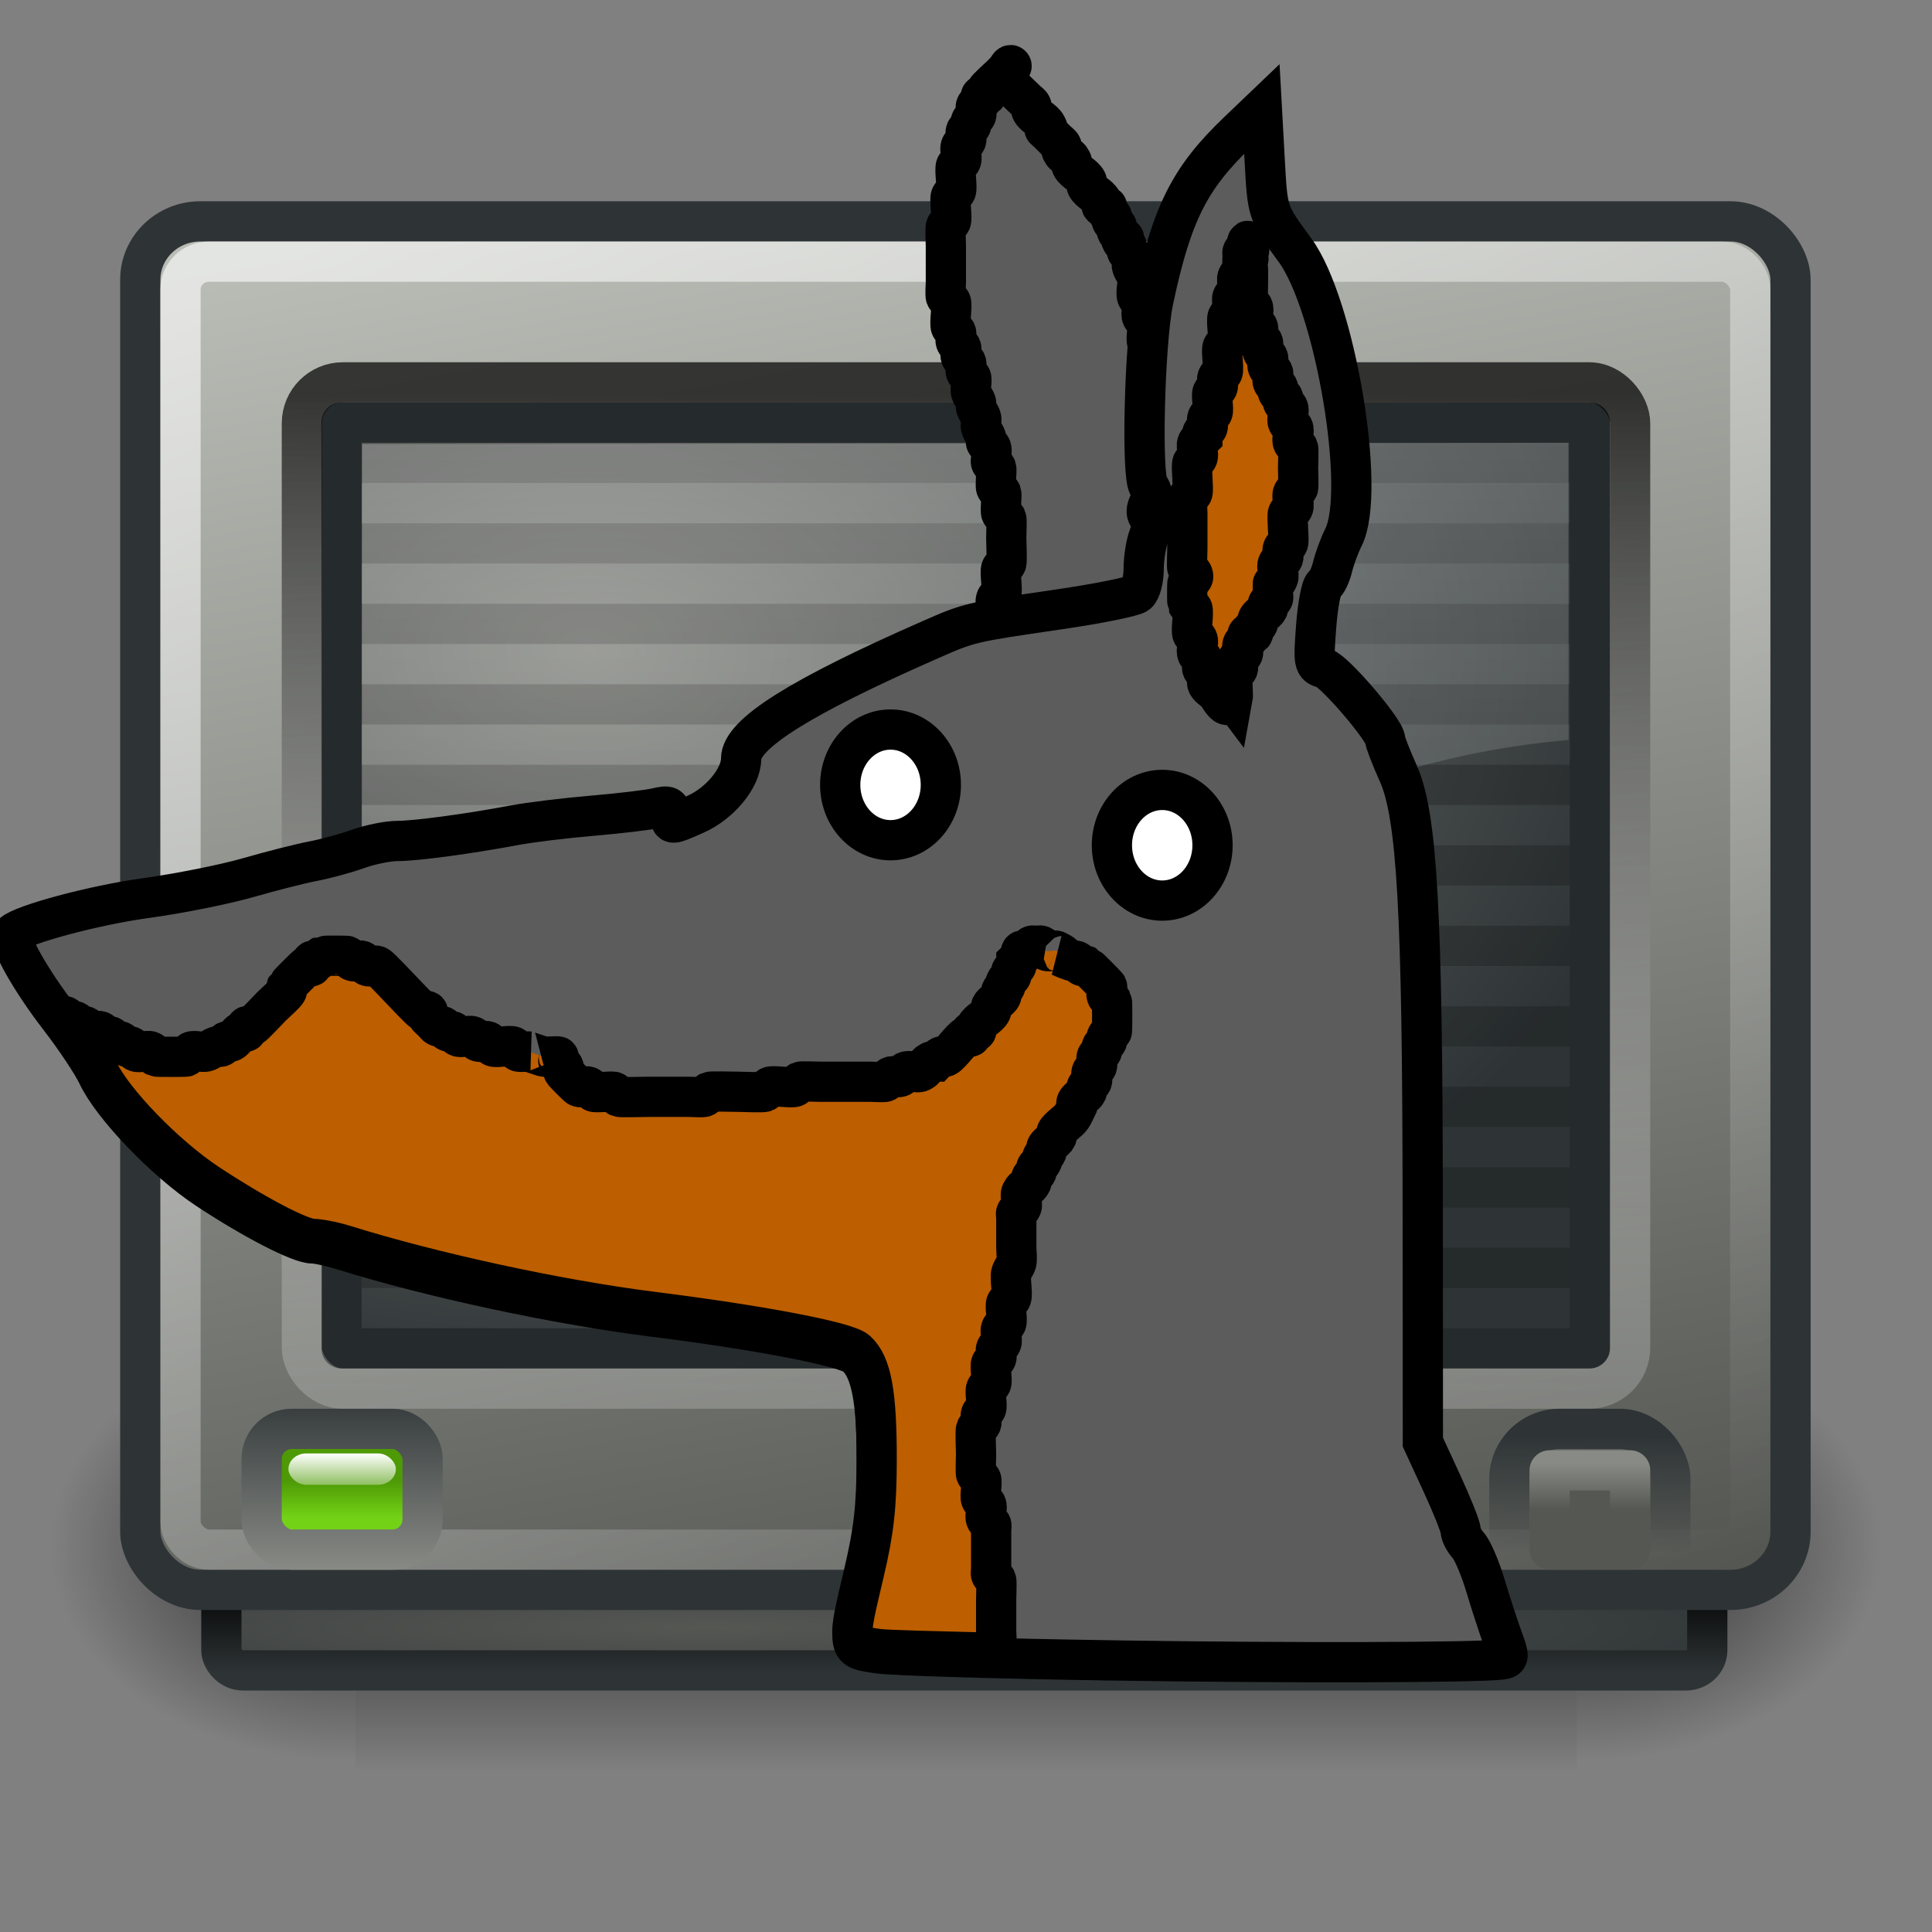 <?xml version="1.0" encoding="UTF-8" standalone="no"?>
<!-- Created with Inkscape (http://www.inkscape.org/) -->

<svg
   xmlns:dc="http://purl.org/dc/elements/1.1/"
   xmlns:cc="http://creativecommons.org/ns#"
   xmlns:rdf="http://www.w3.org/1999/02/22-rdf-syntax-ns#"
   xmlns:svg="http://www.w3.org/2000/svg"
   xmlns="http://www.w3.org/2000/svg"
   xmlns:xlink="http://www.w3.org/1999/xlink"
   xmlns:sodipodi="http://sodipodi.sourceforge.net/DTD/sodipodi-0.dtd"
   xmlns:inkscape="http://www.inkscape.org/namespaces/inkscape"
   width="48px"
   height="48px"
   id="svg4289"
   sodipodi:version="0.32"
   inkscape:version="0.47 r22583"
   sodipodi:docname="terminal.svg"
   inkscape:output_extension="org.inkscape.output.svg.inkscape"
   version="1.1">
  <rect width="100%" height="100%" fill="#808080" stroke="none"/>
  <defs
     id="defs4291">
    <inkscape:perspective
       sodipodi:type="inkscape:persp3d"
       inkscape:vp_x="0 : 24 : 1"
       inkscape:vp_y="0 : 1000 : 0"
       inkscape:vp_z="48 : 24 : 1"
       inkscape:persp3d-origin="24 : 16 : 1"
       id="perspective2943" />
    <linearGradient
       id="linearGradient3063"
       inkscape:collect="always">
      <stop
         id="stop3065"
         offset="0"
         style="stop-color:#555753;stop-opacity:1" />
      <stop
         id="stop3067"
         offset="1"
         style="stop-color:#2e3436;stop-opacity:1" />
    </linearGradient>
    <linearGradient
       id="linearGradient3010">
      <stop
         style="stop-color:#2e3436;stop-opacity:1"
         offset="0"
         id="stop3012" />
      <stop
         style="stop-color:#2e3436;stop-opacity:0;"
         offset="1"
         id="stop3014" />
    </linearGradient>
    <linearGradient
       id="linearGradient3002">
      <stop
         style="stop-color:#888a85;stop-opacity:1"
         offset="0"
         id="stop3004" />
      <stop
         style="stop-color:#555753;stop-opacity:1"
         offset="1"
         id="stop3006" />
    </linearGradient>
    <linearGradient
       inkscape:collect="always"
       id="linearGradient2954">
      <stop
         style="stop-color:white;stop-opacity:1;"
         offset="0"
         id="stop2956" />
      <stop
         style="stop-color:white;stop-opacity:0;"
         offset="1"
         id="stop2958" />
    </linearGradient>
    <linearGradient
       id="linearGradient2875"
       inkscape:collect="always">
      <stop
         id="stop2877"
         offset="0"
         style="stop-color:#2e3436;stop-opacity:1" />
      <stop
         id="stop2879"
         offset="1"
         style="stop-color:#888a85;stop-opacity:1" />
    </linearGradient>
    <linearGradient
       id="linearGradient2865">
      <stop
         style="stop-color:#73d216;stop-opacity:1"
         offset="0"
         id="stop2867" />
      <stop
         style="stop-color:#4e9a06;stop-opacity:1"
         offset="1"
         id="stop2869" />
    </linearGradient>
    <linearGradient
       id="linearGradient2843">
      <stop
         style="stop-color:black;stop-opacity:1"
         offset="0"
         id="stop2845" />
      <stop
         style="stop-color:#2e3436;stop-opacity:1;"
         offset="1"
         id="stop2847" />
    </linearGradient>
    <linearGradient
       id="linearGradient2835">
      <stop
         style="stop-color:black;stop-opacity:1;"
         offset="0"
         id="stop2837" />
      <stop
         style="stop-color:white;stop-opacity:0.299;"
         offset="1"
         id="stop2839" />
    </linearGradient>
    <linearGradient
       inkscape:collect="always"
       id="linearGradient5258">
      <stop
         style="stop-color:white;stop-opacity:1;"
         offset="0"
         id="stop5260" />
      <stop
         style="stop-color:white;stop-opacity:0;"
         offset="1"
         id="stop5262" />
    </linearGradient>
    <linearGradient
       id="linearGradient5060"
       inkscape:collect="always">
      <stop
         id="stop5062"
         offset="0"
         style="stop-color:black;stop-opacity:1;" />
      <stop
         id="stop5064"
         offset="1"
         style="stop-color:black;stop-opacity:0;" />
    </linearGradient>
    <linearGradient
       id="linearGradient5048">
      <stop
         id="stop5050"
         offset="0"
         style="stop-color:black;stop-opacity:0;" />
      <stop
         style="stop-color:black;stop-opacity:1;"
         offset="0.5"
         id="stop5056" />
      <stop
         id="stop5052"
         offset="1"
         style="stop-color:black;stop-opacity:0;" />
    </linearGradient>
    <linearGradient
       inkscape:collect="always"
       id="linearGradient6240">
      <stop
         style="stop-color:#ffffff;stop-opacity:1;"
         offset="0"
         id="stop6242" />
      <stop
         style="stop-color:#ffffff;stop-opacity:0;"
         offset="1"
         id="stop6244" />
    </linearGradient>
    <linearGradient
       inkscape:collect="always"
       xlink:href="#linearGradient6240"
       id="linearGradient6246"
       x1="20.157"
       y1="5.1"
       x2="20.157"
       y2="26.039"
       gradientUnits="userSpaceOnUse"
       gradientTransform="matrix(0.833,0,0,1.053,3.981,2.574)" />
    <linearGradient
       inkscape:collect="always"
       id="linearGradient6123">
      <stop
         style="stop-color:#babdb6;stop-opacity:1"
         offset="0"
         id="stop6125" />
      <stop
         style="stop-color:#555753;stop-opacity:1"
         offset="1"
         id="stop6127" />
    </linearGradient>
    <linearGradient
       inkscape:collect="always"
       id="linearGradient5199">
      <stop
         style="stop-color:#888a85;stop-opacity:1"
         offset="0"
         id="stop5201" />
      <stop
         style="stop-color:#2e3436;stop-opacity:1"
         offset="1"
         id="stop5203" />
    </linearGradient>
    <radialGradient
       inkscape:collect="always"
       xlink:href="#linearGradient5199"
       id="radialGradient5205"
       cx="27.982"
       cy="19.163"
       fx="27.982"
       fy="19.163"
       r="16"
       gradientTransform="matrix(1.706,1.246682e-6,0,1.183,-33.116,-6.528)"
       gradientUnits="userSpaceOnUse" />
    <linearGradient
       inkscape:collect="always"
       xlink:href="#linearGradient6123"
       id="linearGradient6129"
       x1="13.259"
       y1="3.985"
       x2="20.433"
       y2="42.573"
       gradientUnits="userSpaceOnUse"
       gradientTransform="matrix(1,0,0,0.971,0.985,1.129)" />
    <linearGradient
       inkscape:collect="always"
       xlink:href="#linearGradient5258"
       id="linearGradient5264"
       x1="2.985"
       y1="7.637"
       x2="24.985"
       y2="48.59"
       gradientUnits="userSpaceOnUse"
       gradientTransform="matrix(1,0,0,0.97,0,1.167)" />
    <linearGradient
       inkscape:collect="always"
       xlink:href="#linearGradient2835"
       id="linearGradient2841"
       x1="7.562"
       y1="8.812"
       x2="7.562"
       y2="33.576"
       gradientUnits="userSpaceOnUse"
       gradientTransform="translate(0,1)" />
    <linearGradient
       inkscape:collect="always"
       xlink:href="#linearGradient2843"
       id="linearGradient2849"
       x1="5.5"
       y1="39.25"
       x2="5.5"
       y2="41.563"
       gradientUnits="userSpaceOnUse" />
    <linearGradient
       inkscape:collect="always"
       xlink:href="#linearGradient2865"
       id="linearGradient2966"
       gradientUnits="userSpaceOnUse"
       gradientTransform="translate(0,1)"
       x1="9.328"
       y1="36.703"
       x2="9.328"
       y2="35.795" />
    <linearGradient
       inkscape:collect="always"
       xlink:href="#linearGradient2875"
       id="linearGradient2968"
       gradientUnits="userSpaceOnUse"
       gradientTransform="matrix(0.864,0,0,1.5,-21.872,-16.25)"
       x1="36.315"
       y1="33.792"
       x2="36.315"
       y2="36.833" />
    <linearGradient
       inkscape:collect="always"
       xlink:href="#linearGradient2954"
       id="linearGradient2970"
       gradientUnits="userSpaceOnUse"
       x1="9.328"
       y1="36.109"
       x2="9.328"
       y2="37.344" />
    <linearGradient
       inkscape:collect="always"
       xlink:href="#linearGradient5048"
       id="linearGradient3034"
       gradientUnits="userSpaceOnUse"
       gradientTransform="matrix(6.28545e-2,0,0,3.294117e-2,1.283,23.922)"
       x1="302.857"
       y1="366.648"
       x2="302.857"
       y2="609.505" />
    <radialGradient
       inkscape:collect="always"
       xlink:href="#linearGradient5060"
       id="radialGradient3036"
       gradientUnits="userSpaceOnUse"
       gradientTransform="matrix(6.28545e-2,0,0,3.294117e-2,1.295,23.922)"
       cx="605.714"
       cy="486.648"
       fx="605.714"
       fy="486.648"
       r="117.143" />
    <radialGradient
       inkscape:collect="always"
       xlink:href="#linearGradient5060"
       id="radialGradient3038"
       gradientUnits="userSpaceOnUse"
       gradientTransform="matrix(-6.28545e-2,0,0,3.294117e-2,46.705,23.922)"
       cx="605.714"
       cy="486.648"
       fx="605.714"
       fy="486.648"
       r="117.143" />
    <linearGradient
       inkscape:collect="always"
       xlink:href="#linearGradient3010"
       id="linearGradient3053"
       gradientUnits="userSpaceOnUse"
       gradientTransform="matrix(0.864,0,0,1.524,-21.872,-17.071)"
       x1="36.315"
       y1="34.612"
       x2="36.315"
       y2="36.529" />
    <linearGradient
       inkscape:collect="always"
       xlink:href="#linearGradient3002"
       id="linearGradient3055"
       gradientUnits="userSpaceOnUse"
       x1="37.211"
       y1="36.355"
       x2="37.211"
       y2="37.519" />
    <linearGradient
       inkscape:collect="always"
       xlink:href="#linearGradient3010"
       id="linearGradient3057"
       gradientUnits="userSpaceOnUse"
       gradientTransform="matrix(0.864,0,0,1.524,-21.872,-17.071)"
       x1="36.315"
       y1="34.612"
       x2="36.315"
       y2="36.529" />
    <linearGradient
       inkscape:collect="always"
       xlink:href="#linearGradient3002"
       id="linearGradient3059"
       gradientUnits="userSpaceOnUse"
       x1="37.211"
       y1="36.355"
       x2="37.211"
       y2="37.519" />
    <radialGradient
       inkscape:collect="always"
       xlink:href="#linearGradient3063"
       id="radialGradient3061"
       cx="18.77"
       cy="46.491"
       fx="18.77"
       fy="46.491"
       r="18.959"
       gradientTransform="matrix(1.539,0,0,0.13,-11.268,34.384)"
       gradientUnits="userSpaceOnUse" />
    <inkscape:perspective
       id="perspective3762"
       inkscape:persp3d-origin="0.5 : 0.33333333 : 1"
       inkscape:vp_z="1 : 0.5 : 1"
       inkscape:vp_y="0 : 1000 : 0"
       inkscape:vp_x="0 : 0.5 : 1"
       sodipodi:type="inkscape:persp3d" />
    <inkscape:perspective
       id="perspective3787"
       inkscape:persp3d-origin="0.5 : 0.33333333 : 1"
       inkscape:vp_z="1 : 0.5 : 1"
       inkscape:vp_y="0 : 1000 : 0"
       inkscape:vp_x="0 : 0.5 : 1"
       sodipodi:type="inkscape:persp3d" />
  </defs>
  <sodipodi:namedview
     id="base"
     pagecolor="#ffffff"
     bordercolor="#666666"
     borderopacity="1.0"
     inkscape:pageopacity="0.0"
     inkscape:pageshadow="2"
     inkscape:zoom="1"
     inkscape:cx="-40.988084"
     inkscape:cy="161.99923"
     inkscape:current-layer="layer1"
     showgrid="false"
     inkscape:grid-bbox="true"
     inkscape:document-units="px"
     inkscape:window-width="1270"
     inkscape:window-height="945"
     inkscape:window-x="0"
     inkscape:window-y="25"
     inkscape:showpageshadow="false"
     showborder="false"
     inkscape:window-maximized="0" />
  <g
     id="layer1"
     inkscape:label="Layer 1"
     inkscape:groupmode="layer">
    <g
       id="g3029"
       style="opacity:0.7"
       transform="matrix(1,0,0,1.375,0,-16.5)">
      <rect
         style="opacity:1;color:black;fill:url(#linearGradient3034);fill-opacity:1;fill-rule:nonzero;stroke:none;stroke-width:1;stroke-linecap:round;stroke-linejoin:miter;marker:none;marker-start:none;marker-mid:none;marker-end:none;stroke-miterlimit:4;stroke-dasharray:none;stroke-dashoffset:0;stroke-opacity:1;visibility:visible;display:inline;overflow:visible"
         id="rect6709"
         width="30.35"
         height="8"
         x="8.825"
         y="36" />
      <path
         style="opacity:1;color:black;fill:url(#radialGradient3036);fill-opacity:1;fill-rule:nonzero;stroke:none;stroke-width:1;stroke-linecap:round;stroke-linejoin:miter;marker:none;marker-start:none;marker-mid:none;marker-end:none;stroke-miterlimit:4;stroke-dasharray:none;stroke-dashoffset:0;stroke-opacity:1;visibility:visible;display:inline;overflow:visible"
         d="M 39.175,36 C 39.175,36 39.175,44 39.175,44 C 42.412,44.015 47,42.208 47,40 C 47,37.792 43.388,36 39.175,36 z "
         id="path6711"
         sodipodi:nodetypes="cccc" />
      <path
         sodipodi:nodetypes="cccc"
         id="path6713"
         d="M 8.825,36 C 8.825,36 8.825,44 8.825,44 C 5.588,44.015 1,42.208 1,40 C 1,37.792 4.612,36 8.825,36 z "
         style="opacity:1;color:black;fill:url(#radialGradient3038);fill-opacity:1;fill-rule:nonzero;stroke:none;stroke-width:1;stroke-linecap:round;stroke-linejoin:miter;marker:none;marker-start:none;marker-mid:none;marker-end:none;stroke-miterlimit:4;stroke-dasharray:none;stroke-dashoffset:0;stroke-opacity:1;visibility:visible;display:inline;overflow:visible" />
    </g>
    <rect
       style="opacity:1;fill:url(#radialGradient3061);fill-opacity:1.0;fill-rule:nonzero;stroke:url(#linearGradient2849);stroke-width:1;stroke-linecap:butt;stroke-linejoin:miter;stroke-miterlimit:4;stroke-dasharray:none;stroke-dashoffset:0;stroke-opacity:1"
       id="rect6892"
       width="36.917"
       height="3.938"
       x="5.5"
       y="37.563"
       rx="0.532"
       ry="0.505" />
    <rect
       style="opacity:1;fill:url(#linearGradient6129);fill-opacity:1;fill-rule:nonzero;stroke:#2e3436;stroke-width:1;stroke-linecap:butt;stroke-linejoin:round;stroke-miterlimit:4;stroke-dasharray:none;stroke-dashoffset:0;stroke-opacity:1"
       id="rect4307"
       width="41"
       height="34"
       x="3.485"
       y="5.5"
       rx="1.493"
       ry="1.45" />
    <rect
       style="opacity:1;fill:url(#radialGradient5205);fill-opacity:1;fill-rule:nonzero;stroke:#252a2c;stroke-width:1;stroke-linecap:butt;stroke-linejoin:round;stroke-miterlimit:4;stroke-dasharray:none;stroke-dashoffset:0;stroke-opacity:1"
       id="rect5197"
       width="31.015"
       height="23"
       x="8.485"
       y="10.5"
       rx="0"
       ry="0" />
    <path
       style="opacity:0.2;fill:none;fill-opacity:0.75;fill-rule:evenodd;stroke:black;stroke-width:1px;stroke-linecap:square;stroke-linejoin:miter;stroke-opacity:1"
       d="M 9.485,11.5 L 38.5,11.5"
       id="path5207"
       sodipodi:nodetypes="cc" />
    <path
       style="opacity:0.2;fill:none;fill-opacity:0.75;fill-rule:evenodd;stroke:black;stroke-width:1px;stroke-linecap:square;stroke-linejoin:miter;stroke-opacity:1"
       d="M 9.485,13.5 L 38.5,13.5"
       id="path5209"
       sodipodi:nodetypes="cc" />
    <path
       style="opacity:0.2;fill:none;fill-opacity:0.75;fill-rule:evenodd;stroke:black;stroke-width:1px;stroke-linecap:square;stroke-linejoin:miter;stroke-opacity:1"
       d="M 9.485,15.5 L 38.5,15.5"
       id="path5211"
       sodipodi:nodetypes="cc" />
    <path
       style="opacity:0.2;fill:none;fill-opacity:0.75;fill-rule:evenodd;stroke:black;stroke-width:1px;stroke-linecap:square;stroke-linejoin:miter;stroke-opacity:1"
       d="M 9.485,17.5 L 38.5,17.5"
       id="path5213"
       sodipodi:nodetypes="cc" />
    <path
       style="opacity:0.2;fill:none;fill-opacity:0.75;fill-rule:evenodd;stroke:black;stroke-width:1px;stroke-linecap:square;stroke-linejoin:miter;stroke-opacity:1"
       d="M 9.485,19.5 L 38.5,19.5"
       id="path5215"
       sodipodi:nodetypes="cc" />
    <path
       style="opacity:0.2;fill:none;fill-opacity:0.75;fill-rule:evenodd;stroke:black;stroke-width:1px;stroke-linecap:square;stroke-linejoin:miter;stroke-opacity:1"
       d="M 9.485,21.5 L 38.5,21.5"
       id="path5217"
       sodipodi:nodetypes="cc" />
    <path
       style="opacity:0.2;fill:none;fill-opacity:0.75;fill-rule:evenodd;stroke:black;stroke-width:1px;stroke-linecap:square;stroke-linejoin:miter;stroke-opacity:1"
       d="M 9.485,23.5 L 38.5,23.5"
       id="path5219"
       sodipodi:nodetypes="cc" />
    <path
       style="opacity:0.2;fill:none;fill-opacity:0.75;fill-rule:evenodd;stroke:black;stroke-width:1px;stroke-linecap:square;stroke-linejoin:miter;stroke-opacity:1"
       d="M 9.485,25.5 L 38.5,25.5"
       id="path5221"
       sodipodi:nodetypes="cc" />
    <path
       style="opacity:0.2;fill:none;fill-opacity:0.75;fill-rule:evenodd;stroke:black;stroke-width:1px;stroke-linecap:square;stroke-linejoin:miter;stroke-opacity:1"
       d="M 9.485,27.5 L 38.5,27.5"
       id="path5223"
       sodipodi:nodetypes="cc" />
    <path
       style="opacity:0.2;fill:none;fill-opacity:0.75;fill-rule:evenodd;stroke:black;stroke-width:1px;stroke-linecap:square;stroke-linejoin:miter;stroke-opacity:1"
       d="M 9.485,29.5 L 38.5,29.5"
       id="path5225"
       sodipodi:nodetypes="cc" />
    <rect
       style="opacity:0.6;fill:none;fill-opacity:1;fill-rule:nonzero;stroke:url(#linearGradient5264);stroke-width:1;stroke-linecap:butt;stroke-linejoin:miter;stroke-miterlimit:4;stroke-dasharray:none;stroke-dashoffset:0;stroke-opacity:1"
       id="rect6131"
       width="39"
       height="32"
       x="4.485"
       y="6.5"
       rx="0.707"
       ry="0.686" />
    <path
       style="opacity:0.263;fill:url(#linearGradient6246);fill-opacity:1;fill-rule:evenodd;stroke:none;stroke-width:1px;stroke-linecap:butt;stroke-linejoin:miter;stroke-opacity:1;display:inline"
       d="M 9,11.033 L 9,30 C 22.702,28.574 27.83,19.349 38.97,18.385 L 38.97,11 L 9,11.033 z "
       id="path4073"
       sodipodi:nodetypes="ccccc" />
    <path
       style="opacity:0.2;fill:none;fill-opacity:0.75;fill-rule:evenodd;stroke:black;stroke-width:1px;stroke-linecap:square;stroke-linejoin:miter;stroke-opacity:1"
       d="M 9.485,31.5 L 38.5,31.5"
       id="path6894"
       sodipodi:nodetypes="cc" />
    <g
       id="g5177"
       transform="translate(-1,9)">
      <rect
         ry="0"
         rx="0"
         y="15"
         x="14"
         height="1"
         width="1"
         id="rect4271"
         style="opacity:1;fill:#eeeeec;fill-opacity:1;fill-rule:nonzero;stroke:none;stroke-width:1;stroke-linecap:round;stroke-linejoin:round;stroke-miterlimit:4;stroke-dasharray:none;stroke-dashoffset:0;stroke-opacity:1" />
      <rect
         ry="0"
         rx="0"
         y="16"
         x="15"
         height="1"
         width="1"
         id="rect5161"
         style="opacity:1;fill:#eeeeec;fill-opacity:1;fill-rule:nonzero;stroke:none;stroke-width:1;stroke-linecap:round;stroke-linejoin:round;stroke-miterlimit:4;stroke-dasharray:none;stroke-dashoffset:0;stroke-opacity:1" />
      <rect
         ry="0"
         rx="0"
         y="17"
         x="16"
         height="1"
         width="1"
         id="rect5163"
         style="opacity:1;fill:#eeeeec;fill-opacity:1;fill-rule:nonzero;stroke:none;stroke-width:1;stroke-linecap:round;stroke-linejoin:round;stroke-miterlimit:4;stroke-dasharray:none;stroke-dashoffset:0;stroke-opacity:1" />
      <rect
         ry="0"
         rx="0"
         y="18"
         x="15"
         height="1"
         width="1"
         id="rect5165"
         style="opacity:1;fill:#eeeeec;fill-opacity:1;fill-rule:nonzero;stroke:none;stroke-width:1;stroke-linecap:round;stroke-linejoin:round;stroke-miterlimit:4;stroke-dasharray:none;stroke-dashoffset:0;stroke-opacity:1" />
      <rect
         ry="0"
         rx="0"
         y="19"
         x="14"
         height="1"
         width="1"
         id="rect5167"
         style="opacity:1;fill:#eeeeec;fill-opacity:1;fill-rule:nonzero;stroke:none;stroke-width:1;stroke-linecap:round;stroke-linejoin:round;stroke-miterlimit:4;stroke-dasharray:none;stroke-dashoffset:0;stroke-opacity:1" />
      <rect
         ry="0"
         rx="0"
         y="14"
         x="13"
         height="1"
         width="1"
         id="rect5169"
         style="opacity:1;fill:#eeeeec;fill-opacity:1;fill-rule:nonzero;stroke:none;stroke-width:1;stroke-linecap:round;stroke-linejoin:round;stroke-miterlimit:4;stroke-dasharray:none;stroke-dashoffset:0;stroke-opacity:1" />
      <rect
         ry="0"
         rx="0"
         y="20"
         x="13"
         height="1"
         width="1"
         id="rect5171"
         style="opacity:1;fill:#eeeeec;fill-opacity:1;fill-rule:nonzero;stroke:none;stroke-width:1;stroke-linecap:round;stroke-linejoin:round;stroke-miterlimit:4;stroke-dasharray:none;stroke-dashoffset:0;stroke-opacity:1" />
      <rect
         ry="0"
         rx="0"
         y="20"
         x="17"
         height="1"
         width="5"
         id="rect5173"
         style="opacity:1;fill:#eeeeec;fill-opacity:1;fill-rule:nonzero;stroke:none;stroke-width:1;stroke-linecap:round;stroke-linejoin:round;stroke-miterlimit:4;stroke-dasharray:none;stroke-dashoffset:0;stroke-opacity:1" />
    </g>
    <rect
       style="opacity:0.7;fill:none;fill-opacity:1;fill-rule:nonzero;stroke:url(#linearGradient2841);stroke-width:1;stroke-linecap:butt;stroke-linejoin:round;stroke-miterlimit:4;stroke-dasharray:none;stroke-dashoffset:0;stroke-opacity:1"
       id="rect2833"
       width="33"
       height="25"
       x="7.5"
       y="9.5"
       rx="1.018"
       ry="1.018" />
    <g
       id="g2962"
       transform="translate(-1,0)">
      <rect
         ry="0.75"
         rx="0.747"
         y="35.5"
         x="7.5"
         height="3"
         width="4"
         id="rect2855"
         style="opacity:1;fill:url(#linearGradient2966);fill-opacity:1;fill-rule:nonzero;stroke:url(#linearGradient2968);stroke-width:1;stroke-linecap:round;stroke-linejoin:miter;stroke-miterlimit:4;stroke-dasharray:none;stroke-dashoffset:0;stroke-opacity:1" />
      <rect
         ry="0.39"
         rx="0.445"
         y="36.11"
         x="8.166"
         height="0.779"
         width="2.669"
         id="rect2873"
         style="opacity:1;color:black;fill:url(#linearGradient2970);fill-opacity:1;fill-rule:nonzero;stroke:none;stroke-width:1;stroke-linecap:square;stroke-linejoin:round;marker:none;marker-start:none;marker-mid:none;marker-end:none;stroke-miterlimit:4;stroke-dasharray:none;stroke-dashoffset:1.5;stroke-opacity:1;visibility:visible;display:inline;overflow:visible" />
    </g>
    <g
       id="g3040"
       transform="translate(1,0)">
      <g
         style="fill:#555753"
         transform="translate(29,0)"
         id="g2974">
        <rect
           style="opacity:1;fill:none;fill-opacity:1;fill-rule:nonzero;stroke:url(#linearGradient3057);stroke-width:1;stroke-linecap:round;stroke-linejoin:miter;stroke-miterlimit:4;stroke-dasharray:none;stroke-dashoffset:0;stroke-opacity:1"
           id="rect2976"
           width="4"
           height="4"
           x="7.5"
           y="35.5"
           rx="1.248"
           ry="1.248" />
      </g>
      <rect
         ry="0"
         rx="0"
         y="36.531"
         x="37.5"
         height="1.969"
         width="2"
         id="rect2992"
         style="opacity:1;color:black;fill:#555753;fill-opacity:1;fill-rule:nonzero;stroke:url(#linearGradient3059);stroke-width:1;stroke-linecap:square;stroke-linejoin:round;marker:none;marker-start:none;marker-mid:none;marker-end:none;stroke-miterlimit:4;stroke-dasharray:none;stroke-dashoffset:1.5;stroke-opacity:1;visibility:visible;display:inline;overflow:visible" />
    </g>
    <g
       id="g3045"
       transform="translate(-5,0)">
      <g
         style="fill:#555753"
         transform="translate(29,0)"
         id="g3047">
        <rect
           style="opacity:1;fill:none;fill-opacity:1;fill-rule:nonzero;stroke:url(#linearGradient3053);stroke-width:1;stroke-linecap:round;stroke-linejoin:miter;stroke-miterlimit:4;stroke-dasharray:none;stroke-dashoffset:0;stroke-opacity:1"
           id="rect3049"
           width="4"
           height="4"
           x="7.5"
           y="35.5"
           rx="1.248"
           ry="1.248" />
      </g>
      <rect
         ry="0"
         rx="0"
         y="36.531"
         x="37.5"
         height="1.969"
         width="2"
         id="rect3051"
         style="opacity:1;color:black;fill:#555753;fill-opacity:1;fill-rule:nonzero;stroke:url(#linearGradient3055);stroke-width:1;stroke-linecap:square;stroke-linejoin:round;marker:none;marker-start:none;marker-mid:none;marker-end:none;stroke-miterlimit:4;stroke-dasharray:none;stroke-dashoffset:1.5;stroke-opacity:1;visibility:visible;display:inline;overflow:visible" />
    </g>
    <g
       id="g3803"
       transform="translate(-46.875,-30.875)">
      <path
         id="path3801"
         d="m 71.5,46.625 c 0,-0.083 -0.026,-0.171 0,-0.25 0.019,-0.056 0.106,-0.069 0.125,-0.125 0.053,-0.158 -0.053,-0.342 0,-0.5 0.019,-0.056 0.099,-0.072 0.125,-0.125 0.041,-0.081 -0.04,-0.546 0,-0.625 0.026,-0.053 0.099,-0.072 0.125,-0.125 0.023,-0.045 0,-0.538 0,-0.625 0,-0.065 0.016,-0.467 0,-0.5 -0.026,-0.053 -0.099,-0.072 -0.125,-0.125 -0.028,-0.056 0.019,-0.443 0,-0.5 -0.019,-0.056 -0.099,-0.072 -0.125,-0.125 -0.028,-0.056 0.019,-0.443 0,-0.5 -0.019,-0.056 -0.099,-0.072 -0.125,-0.125 -0.019,-0.037 0,-0.083 0,-0.125 0,-0.083 0.026,-0.171 0,-0.25 -0.019,-0.056 -0.099,-0.072 -0.125,-0.125 -0.019,-0.037 0.013,-0.085 0,-0.125 -0.029,-0.088 -0.096,-0.162 -0.125,-0.25 -0.026,-0.079 0.026,-0.171 0,-0.25 -0.029,-0.088 -0.096,-0.162 -0.125,-0.25 -0.013,-0.04 0.013,-0.085 0,-0.125 -0.029,-0.088 -0.096,-0.162 -0.125,-0.25 -0.029,-0.086 0.037,-0.301 0,-0.375 -0.026,-0.053 -0.099,-0.072 -0.125,-0.125 -0.037,-0.075 0.037,-0.175 0,-0.25 -0.026,-0.053 -0.099,-0.072 -0.125,-0.125 -0.037,-0.075 0.037,-0.175 0,-0.25 -0.026,-0.053 -0.099,-0.072 -0.125,-0.125 -0.033,-0.067 0.033,-0.183 0,-0.25 C 70.599,39.072 70.526,39.053 70.5,39 c -0.039,-0.079 0.039,-0.546 0,-0.625 -0.026,-0.053 -0.099,-0.072 -0.125,-0.125 -0.019,-0.038 0,-0.319 0,-0.375 0,-0.292 0,-0.583 0,-0.875 0,-0.086 -0.019,-0.462 0,-0.5 0.026,-0.053 0.099,-0.072 0.125,-0.125 0.039,-0.079 -0.039,-0.546 0,-0.625 0.026,-0.053 0.099,-0.072 0.125,-0.125 0.039,-0.079 -0.039,-0.546 0,-0.625 0.026,-0.053 0.099,-0.072 0.125,-0.125 0.05,-0.1 -0.05,-0.275 0,-0.375 0.026,-0.053 0.099,-0.072 0.125,-0.125 0.033,-0.067 -0.033,-0.183 0,-0.25 C 70.901,34.072 70.974,34.053 71,34 c 0.019,-0.037 -0.019,-0.088 0,-0.125 0.026,-0.053 0.099,-0.072 0.125,-0.125 0.033,-0.067 -0.033,-0.183 0,-0.25 0.026,-0.053 0.099,-0.072 0.125,-0.125 0.019,-0.037 -0.029,-0.096 0,-0.125 0.029,-0.029 0.096,0.029 0.125,0 0.029,-0.029 -0.019,-0.088 0,-0.125 0.033,-0.067 0.309,-0.309 0.375,-0.375 0.042,-0.042 0.083,-0.083 0.125,-0.125 0.042,-0.042 0.083,-0.167 0.125,-0.125 0.042,0.042 -0.099,0.072 -0.125,0.125 -0.019,0.037 0,0.083 0,0.125 0,0.042 -0.019,0.088 0,0.125 0.029,0.058 0.426,0.426 0.5,0.5 0.042,0.042 0.099,0.072 0.125,0.125 0.019,0.037 -0.019,0.088 0,0.125 0.075,0.15 0.3,0.225 0.375,0.375 0.184,0.368 -0.29,-0.165 0.125,0.25 0.042,0.042 0.083,0.083 0.125,0.125 0.042,0.042 0.099,0.072 0.125,0.125 0.019,0.037 -0.019,0.088 0,0.125 0.093,0.186 0.157,0.064 0.25,0.25 0.019,0.037 -0.019,0.088 0,0.125 0.075,0.15 0.3,0.225 0.375,0.375 0.019,0.037 -0.019,0.088 0,0.125 0.075,0.15 0.3,0.225 0.375,0.375 0.019,0.037 -0.029,0.096 0,0.125 0.029,0.029 0.096,-0.029 0.125,0 0.029,0.029 -0.019,0.088 0,0.125 0.026,0.053 0.099,0.072 0.125,0.125 0.019,0.037 -0.019,0.088 0,0.125 0.026,0.053 0.099,0.072 0.125,0.125 0.019,0.037 -0.019,0.088 0,0.125 0.415,0.415 -0.059,-0.118 0.125,0.25 0.026,0.053 0.099,0.072 0.125,0.125 0.019,0.037 -0.019,0.088 0,0.125 0.026,0.053 0.099,0.072 0.125,0.125 0.037,0.075 -0.026,0.171 0,0.25 0.029,0.088 0.096,0.162 0.125,0.25 0.044,0.133 -0.044,0.367 0,0.5 0.019,0.056 0.099,0.072 0.125,0.125 0.05,0.1 -0.05,0.275 0,0.375 0.026,0.053 0.099,0.072 0.125,0.125 0.039,0.079 -0.039,0.421 0,0.5 0.026,0.053 0.106,0.069 0.125,0.125 0.023,0.069 0,0.624 0,0.75 0,0.042 -0.019,0.088 0,0.125 0.026,0.053 0.099,0.072 0.125,0.125 0.019,0.037 0,0.697 0,0.75 0,0.625 0,1.25 0,1.875 0,0.417 0,0.833 0,1.25 0,0.045 0.022,0.662 0,0.75 -0.023,0.09 -0.096,0.162 -0.125,0.25 -0.026,0.079 0.026,0.171 0,0.25 -0.029,0.088 -0.096,0.162 -0.125,0.25 -0.013,0.04 0.019,0.088 0,0.125 -0.026,0.053 -0.099,0.072 -0.125,0.125 -0.037,0.075 0.037,0.175 0,0.25 -0.026,0.053 -0.099,0.072 -0.125,0.125 -0.019,0.037 0.019,0.088 0,0.125 -0.053,0.105 -0.197,0.145 -0.25,0.25 -0.019,0.037 0.029,0.096 0,0.125 -0.029,0.029 -0.096,-0.029 -0.125,0 -0.029,0.029 0.019,0.088 0,0.125 -0.075,0.15 -0.3,0.225 -0.375,0.375 -0.086,0.172 0.151,0.112 -0.125,0.25 -0.037,0.019 -0.088,-0.019 -0.125,0 -0.053,0.026 -0.069,0.106 -0.125,0.125 -0.079,0.026 -0.169,-0.02 -0.25,0 -0.58,0.29 0.072,0.011 -0.5,0.125 -0.129,0.026 -0.246,0.099 -0.375,0.125 -0.082,0.016 -0.171,-0.026 -0.25,0 -0.056,0.019 -0.069,0.106 -0.125,0.125 -0.071,0.024 -0.507,0 -0.625,0 -0.089,0 -0.718,0.016 -0.75,0 -0.053,-0.026 -0.072,-0.099 -0.125,-0.125 -0.075,-0.037 -0.191,0.059 -0.25,0 -0.029,-0.029 0.019,-0.088 0,-0.125 -0.415,-0.415 0.059,0.118 -0.125,-0.25 -0.016,-0.033 -0.223,-0.152 -0.125,-0.25 0.029,-0.029 0.088,0.019 0.125,0 0.217,-0.109 0.417,-0.25 0.875,-0.875 z"
         style="fill:#5c5c5c;fill-opacity:1;stroke:#000000;stroke-width:1px;stroke-linecap:butt;stroke-linejoin:miter;stroke-opacity:1" />
      <path
         id="path3745-3"
         d="m 74.475,72.127 c -2.819,-0.042 -5.42,-0.121 -5.781,-0.174 -0.784,-0.115 -0.775,-0.063 -0.344,-1.886 0.243,-1.028 0.312,-1.658 0.312,-2.828 0,-1.602 -0.143,-2.337 -0.523,-2.68 -0.251,-0.227 -2.397,-0.641 -5.063,-0.976 -2.373,-0.298 -5.495,-0.968 -7.656,-1.643 -0.304,-0.095 -0.658,-0.173 -0.785,-0.173 -0.318,0 -1.482,-0.602 -2.614,-1.351 -1.044,-0.691 -2.357,-2.059 -2.721,-2.835 -0.13,-0.276 -0.555,-0.914 -0.944,-1.418 -0.73,-0.945 -1.297,-1.959 -1.168,-2.088 0.229,-0.229 2.034,-0.713 3.31,-0.887 0.812,-0.111 1.955,-0.339 2.539,-0.507 0.584,-0.168 1.316,-0.354 1.625,-0.412 0.309,-0.059 0.809,-0.195 1.109,-0.303 0.301,-0.108 0.74,-0.197 0.976,-0.197 0.456,0 1.779,-0.178 2.915,-0.392 0.378,-0.071 1.25,-0.178 1.938,-0.236 0.688,-0.059 1.405,-0.145 1.594,-0.191 0.291,-0.071 0.344,-0.045 0.344,0.172 0,0.257 1.24e-4,0.257 0.617,-0.017 0.611,-0.27 1.133,-0.907 1.133,-1.38 0,-0.615 1.465,-1.536 4.708,-2.96 0.968,-0.425 0.985,-0.429 3.163,-0.746 0.994,-0.145 1.88,-0.323 1.969,-0.397 0.089,-0.073 0.161,-0.348 0.161,-0.61 0,-0.262 0.058,-0.63 0.13,-0.818 0.086,-0.225 0.088,-0.383 0.006,-0.465 -0.082,-0.082 -0.08,-0.205 0.004,-0.363 0.09,-0.167 0.085,-0.29 -0.015,-0.411 -0.188,-0.226 -0.103,-3.596 0.116,-4.624 0.46,-2.159 0.9,-3.033 2.108,-4.188 l 0.588,-0.562 0.069,1.253 c 0.074,1.347 0.062,1.311 0.755,2.258 0.996,1.36 1.778,5.993 1.204,7.131 -0.099,0.197 -0.221,0.527 -0.271,0.732 -0.049,0.206 -0.145,0.408 -0.213,0.45 -0.068,0.042 -0.156,0.51 -0.196,1.039 -0.069,0.91 -0.058,0.967 0.196,1.033 0.257,0.067 1.519,1.54 1.519,1.773 0,0.062 0.148,0.443 0.328,0.846 0.465,1.039 0.6,3.441 0.605,10.734 l 0.004,5.875 0.469,1.016 c 0.258,0.559 0.469,1.089 0.469,1.178 0,0.089 0.086,0.257 0.191,0.373 0.105,0.116 0.299,0.571 0.43,1.01 0.131,0.439 0.322,1.023 0.423,1.298 0.168,0.456 0.166,0.502 -0.024,0.525 -0.653,0.079 -5.248,0.09 -9.708,0.023 l -2e-6,0 z"
         style="fill:#5c5c5c;fill-opacity:1;stroke:#000000;stroke-opacity:1" />
      <path
         id="path3747"
         d="m 77.5,48.25 c 0.019,-0.1 -0.029,-0.567 0,-0.625 0.026,-0.053 0.099,-0.072 0.125,-0.125 0.037,-0.075 -0.037,-0.175 0,-0.25 0.026,-0.053 0.099,-0.072 0.125,-0.125 0.037,-0.075 -0.037,-0.175 0,-0.25 0.026,-0.053 0.099,-0.072 0.125,-0.125 0.019,-0.037 -0.029,-0.096 0,-0.125 0.029,-0.029 0.096,0.029 0.125,0 0.029,-0.029 -0.019,-0.088 0,-0.125 0.026,-0.053 0.099,-0.072 0.125,-0.125 0.019,-0.037 -0.019,-0.088 0,-0.125 0.053,-0.105 0.197,-0.145 0.25,-0.25 0.019,-0.037 -0.019,-0.088 0,-0.125 0.026,-0.053 0.099,-0.072 0.125,-0.125 0.019,-0.037 0,-0.083 0,-0.125 0,-0.042 0,-0.083 0,-0.125 0,-0.293 -0.029,0.059 0.125,-0.25 0.05,-0.1 -0.05,-0.275 0,-0.375 0.026,-0.053 0.099,-0.072 0.125,-0.125 0.037,-0.075 -0.037,-0.175 0,-0.25 0.026,-0.053 0.099,-0.072 0.125,-0.125 0.038,-0.076 -0.038,-0.674 0,-0.75 0.026,-0.053 0.099,-0.072 0.125,-0.125 0.05,-0.1 -0.05,-0.275 0,-0.375 0.026,-0.053 0.099,-0.072 0.125,-0.125 0.016,-0.033 0,-0.435 0,-0.5 0,-0.065 0.016,-0.467 0,-0.5 -0.026,-0.053 -0.099,-0.072 -0.125,-0.125 -0.05,-0.1 0.05,-0.275 0,-0.375 -0.026,-0.053 -0.099,-0.072 -0.125,-0.125 -0.05,-0.1 0.05,-0.275 0,-0.375 -0.026,-0.053 -0.099,-0.072 -0.125,-0.125 -0.019,-0.037 0.019,-0.088 0,-0.125 -0.026,-0.053 -0.099,-0.072 -0.125,-0.125 -0.019,-0.037 0.019,-0.088 0,-0.125 -0.026,-0.053 -0.099,-0.072 -0.125,-0.125 -0.037,-0.075 0.037,-0.175 0,-0.25 -0.026,-0.053 -0.099,-0.072 -0.125,-0.125 -0.037,-0.075 0.037,-0.175 0,-0.25 -0.026,-0.053 -0.099,-0.072 -0.125,-0.125 -0.033,-0.067 0.033,-0.183 0,-0.25 -0.026,-0.053 -0.099,-0.072 -0.125,-0.125 -0.037,-0.075 0.037,-0.175 0,-0.25 -0.026,-0.053 -0.099,-0.072 -0.125,-0.125 -0.05,-0.1 0.05,-0.275 0,-0.375 -0.026,-0.053 -0.099,-0.072 -0.125,-0.125 -0.019,-0.037 0,-0.083 0,-0.125 0,-0.089 0.016,-0.718 0,-0.75 -0.026,-0.053 -0.099,-0.072 -0.125,-0.125 -0.019,-0.037 0,-0.083 0,-0.125 0,-0.042 -0.019,-0.088 0,-0.125 0.026,-0.053 0.099,-0.072 0.125,-0.125 0.019,-0.037 0,-0.167 0,-0.125 0,0.083 0.083,0.25 0,0.25 -0.083,0 0,-0.333 0,-0.25 0,0.887 0.088,0.073 -0.125,0.5 -0.033,0.067 0.033,0.183 0,0.25 -0.026,0.053 -0.099,0.072 -0.125,0.125 -0.05,0.1 0.05,0.275 0,0.375 -0.026,0.053 -0.099,0.072 -0.125,0.125 -0.05,0.1 0.05,0.275 0,0.375 -0.026,0.053 -0.099,0.072 -0.125,0.125 -0.039,0.079 0.039,0.546 0,0.625 -0.026,0.053 -0.099,0.072 -0.125,0.125 -0.039,0.079 0.039,0.546 0,0.625 -0.026,0.053 -0.099,0.072 -0.125,0.125 -0.037,0.075 0.037,0.175 0,0.25 -0.026,0.053 -0.099,0.072 -0.125,0.125 -0.039,0.079 0.039,0.421 0,0.5 -0.026,0.053 -0.099,0.072 -0.125,0.125 -0.037,0.075 0.037,0.175 0,0.25 -0.026,0.053 -0.099,0.072 -0.125,0.125 -0.019,0.037 0,0.083 0,0.125 -0.042,0.042 -0.099,0.072 -0.125,0.125 -0.05,0.1 0.05,0.275 0,0.375 -0.026,0.053 -0.099,0.072 -0.125,0.125 -0.038,0.076 0.038,0.674 0,0.75 -0.026,0.053 -0.099,0.072 -0.125,0.125 -0.019,0.038 0,0.319 0,0.375 0,0.292 0,0.583 0,0.875 0,0.065 -0.016,0.467 0,0.5 0.026,0.053 0.099,0.072 0.125,0.125 0.073,0.147 -0.074,0.148 -0.125,0.25 -0.005,0.011 -0.005,0.489 0,0.5 0.026,0.053 0.099,0.072 0.125,0.125 0.039,0.079 -0.039,0.546 0,0.625 0.026,0.053 0.099,0.072 0.125,0.125 0.05,0.1 -0.05,0.275 0,0.375 0.026,0.053 0.099,0.072 0.125,0.125 0.037,0.075 -0.037,0.175 0,0.25 0.026,0.053 0.099,0.072 0.125,0.125 0.037,0.075 -0.037,0.175 0,0.25 0.053,0.105 0.185,0.152 0.25,0.25 0.135,0.202 0.25,0.417 0.375,0.125 z"
         style="fill:#bd5e00;fill-opacity:1;stroke:#000000;stroke-width:1;stroke-linecap:butt;stroke-linejoin:miter;stroke-miterlimit:4;stroke-opacity:1;stroke-dasharray:none" />
      <path
         id="path3745"
         d="m 72.5,54.375 c -0.053,0.026 -0.072,0.099 -0.125,0.125 -0.037,0.019 -0.096,-0.029 -0.125,0 -0.029,0.029 0.019,0.088 0,0.125 -0.026,0.053 -0.083,0.083 -0.125,0.125 0,0.042 0.019,0.088 0,0.125 C 72.099,54.928 72.026,54.947 72,55 c -0.019,0.037 0.019,0.088 0,0.125 -0.026,0.053 -0.099,0.072 -0.125,0.125 -0.046,0.092 -0.043,0.117 -0.031,0.125 0.006,-0.008 0.051,-0.02 -0.094,0.125 -0.019,0.037 0.019,0.088 0,0.125 -0.053,0.105 -0.197,0.145 -0.25,0.25 -0.019,0.037 0.019,0.088 0,0.125 -0.075,0.15 -0.3,0.225 -0.375,0.375 -0.019,0.037 0.029,0.096 0,0.125 -0.029,0.029 -0.096,-0.029 -0.125,0 -0.029,0.029 0.029,0.096 0,0.125 -0.029,0.029 -0.088,-0.019 -0.125,0 -0.123,0.061 -0.377,0.439 -0.5,0.5 -0.037,0.019 -0.088,-0.019 -0.125,0 -0.053,0.026 -0.083,0.083 -0.125,0.125 -0.042,0 -0.088,-0.019 -0.125,0 -0.171,0.086 -0.079,0.164 -0.25,0.25 -0.1,0.05 -0.275,-0.05 -0.375,0 -0.053,0.026 -0.072,0.099 -0.125,0.125 -0.075,0.037 -0.175,-0.037 -0.25,0 -0.053,0.026 -0.072,0.099 -0.125,0.125 -0.038,0.019 -0.319,0 -0.375,0 l -1.25,0 c -0.065,0 -0.467,-0.016 -0.5,0 -0.053,0.026 -0.072,0.099 -0.125,0.125 -0.079,0.039 -0.546,-0.039 -0.625,0 -0.053,0.026 -0.072,0.099 -0.125,0.125 -0.045,0.023 -0.538,0 -0.625,0 -0.089,0 -0.718,-0.016 -0.75,0 -0.053,0.026 -0.072,0.099 -0.125,0.125 -0.038,0.019 -0.319,0 -0.375,0 l -1,0 c -0.089,0 -0.718,0.016 -0.75,0 -0.053,-0.026 -0.069,-0.106 -0.125,-0.125 -0.057,-0.019 -0.444,0.028 -0.5,0 -0.053,-0.026 -0.072,-0.099 -0.125,-0.125 -0.075,-0.037 -0.175,0.037 -0.25,0 -0.033,-0.017 -0.358,-0.342 -0.375,-0.375 -0.019,-0.037 0.019,-0.088 0,-0.125 -0.026,-0.053 -0.099,-0.072 -0.125,-0.125 -0.019,-0.037 0.029,-0.096 0,-0.125 -0.019,-0.019 -0.326,0.016 -0.375,0 -0.388,-0.129 -0.409,-0.132 -0.344,-0.125 -0.131,0.006 -0.256,0.013 -0.281,0 -0.053,-0.026 -0.072,-0.099 -0.125,-0.125 -0.079,-0.039 -0.421,0.039 -0.5,0 C 59.072,56.849 59.053,56.776 59,56.75 c -0.075,-0.037 -0.175,0.037 -0.25,0 -0.053,-0.026 -0.072,-0.099 -0.125,-0.125 -0.1,-0.05 -0.275,0.05 -0.375,0 -0.053,-0.026 -0.072,-0.099 -0.125,-0.125 -0.037,-0.019 -0.088,0.019 -0.125,0 -0.053,-0.026 -0.072,-0.099 -0.125,-0.125 -0.037,-0.019 -0.088,0.019 -0.125,0 -0.053,-0.026 -0.083,-0.083 -0.125,-0.125 -0.042,-0.042 -0.099,-0.072 -0.125,-0.125 -0.019,-0.037 0.029,-0.096 0,-0.125 -0.029,-0.029 -0.088,0.019 -0.125,0 -0.058,-0.029 -0.426,-0.426 -0.5,-0.5 -0.098,-0.098 -0.545,-0.585 -0.625,-0.625 -0.067,-0.033 -0.183,0.033 -0.25,0 -0.053,-0.026 -0.072,-0.099 -0.125,-0.125 -0.075,-0.037 -0.175,0.037 -0.25,0 -0.053,-0.026 -0.072,-0.099 -0.125,-0.125 -0.014,-0.007 -0.611,-0.007 -0.625,0 -0.053,0.026 -0.072,0.099 -0.125,0.125 -0.037,0.019 -0.096,-0.029 -0.125,0 -0.029,0.029 0.029,0.096 0,0.125 -0.029,0.029 -0.088,-0.019 -0.125,0 -0.024,0.012 -0.488,0.476 -0.5,0.5 -0.019,0.037 0.019,0.088 0,0.125 -0.033,0.067 -0.309,0.309 -0.375,0.375 -0.074,0.074 -0.442,0.471 -0.5,0.5 -0.037,0.019 -0.096,-0.029 -0.125,0 -0.029,0.029 0.029,0.096 0,0.125 -0.029,0.029 -0.088,-0.019 -0.125,0 -0.105,0.053 -0.145,0.197 -0.25,0.25 -0.037,0.019 -0.088,-0.019 -0.125,0 -0.053,0.026 -0.072,0.099 -0.125,0.125 -0.037,0.019 -0.085,-0.013 -0.125,0 -0.088,0.029 -0.162,0.096 -0.25,0.125 -0.086,0.029 -0.301,-0.037 -0.375,0 -0.053,0.026 -0.072,0.099 -0.125,0.125 -0.017,0.009 -0.733,0.009 -0.75,0 -0.053,-0.026 -0.072,-0.099 -0.125,-0.125 -0.1,-0.05 -0.275,0.05 -0.375,0 -0.053,-0.026 -0.072,-0.099 -0.125,-0.125 -0.037,-0.019 -0.088,0.019 -0.125,0 -0.053,-0.026 -0.072,-0.099 -0.125,-0.125 -0.037,-0.019 -0.088,0.019 -0.125,0 -0.053,-0.026 -0.072,-0.099 -0.125,-0.125 -0.037,-0.019 -0.088,0.019 -0.125,0 -0.053,-0.026 -0.072,-0.099 -0.125,-0.125 -0.075,-0.037 -0.175,0.037 -0.25,0 -0.053,-0.026 -0.072,-0.099 -0.125,-0.125 -0.037,-0.019 -0.088,0.019 -0.125,0 -0.053,-0.026 -0.072,-0.099 -0.125,-0.125 -0.037,-0.019 -0.088,0.019 -0.125,0 -0.053,-0.026 -0.072,-0.099 -0.125,-0.125 -0.019,-0.009 -0.041,-0.005 -0.062,0 0.37,0.488 0.753,1.083 0.875,1.344 0.365,0.776 1.675,2.121 2.719,2.812 1.132,0.75 2.307,1.375 2.625,1.375 0.127,0 0.477,0.061 0.781,0.156 2.16,0.675 5.283,1.358 7.656,1.656 2.666,0.335 4.811,0.741 5.062,0.969 0.379,0.343 0.5,1.086 0.5,2.688 0,1.17 -0.07,1.785 -0.312,2.812 -0.431,1.823 -0.44,1.791 0.344,1.906 0.22,0.032 1.382,0.056 2.812,0.094 0.002,-0.017 -0.005,-0.053 0,-0.062 0.026,-0.053 0.099,-0.072 0.125,-0.125 0.019,-0.038 0,-0.319 0,-0.375 l 0,-0.75 c 0,-0.065 0.016,-0.467 0,-0.5 C 71.599,70.072 71.526,70.053 71.5,70 c -0.019,-0.037 0,-0.083 0,-0.125 l 0,-0.125 0,-0.75 0,-0.125 c 0,-0.042 0.019,-0.088 0,-0.125 -0.026,-0.053 -0.099,-0.072 -0.125,-0.125 -0.05,-0.1 0.05,-0.275 0,-0.375 -0.026,-0.053 -0.099,-0.072 -0.125,-0.125 -0.039,-0.079 0.039,-0.421 0,-0.5 -0.026,-0.053 -0.099,-0.072 -0.125,-0.125 -0.016,-0.033 0,-0.435 0,-0.5 0,-0.087 -0.023,-0.58 0,-0.625 0.026,-0.053 0.099,-0.072 0.125,-0.125 0.033,-0.067 -0.033,-0.183 0,-0.25 0.026,-0.053 0.099,-0.072 0.125,-0.125 0.039,-0.079 -0.039,-0.421 0,-0.5 0.026,-0.053 0.099,-0.072 0.125,-0.125 0.039,-0.079 -0.039,-0.421 0,-0.5 0.026,-0.053 0.099,-0.072 0.125,-0.125 0.033,-0.067 -0.033,-0.183 0,-0.25 0.026,-0.053 0.099,-0.072 0.125,-0.125 0.05,-0.1 -0.05,-0.275 0,-0.375 0.026,-0.053 0.099,-0.072 0.125,-0.125 0.039,-0.079 -0.039,-0.421 0,-0.5 0.026,-0.053 0.106,-0.069 0.125,-0.125 0.039,-0.116 -0.039,-0.508 0,-0.625 0.029,-0.088 0.096,-0.162 0.125,-0.25 0.024,-0.071 0,-0.293 0,-0.375 l 0,-0.625 0,-0.125 c 0,-0.042 -0.019,-0.088 0,-0.125 0.026,-0.053 0.099,-0.072 0.125,-0.125 0.05,-0.1 -0.05,-0.275 0,-0.375 0.093,-0.186 0.157,-0.064 0.25,-0.25 0.019,-0.037 -0.019,-0.088 0,-0.125 0.026,-0.053 0.099,-0.072 0.125,-0.125 0.019,-0.037 -0.019,-0.088 0,-0.125 0.026,-0.053 0.099,-0.072 0.125,-0.125 0.046,-0.092 0.043,-0.117 0.031,-0.125 -0.006,0.008 -0.051,0.02 0.094,-0.125 0.019,-0.037 -0.019,-0.088 0,-0.125 0.053,-0.105 0.197,-0.145 0.25,-0.25 0.019,-0.037 -0.019,-0.088 0,-0.125 0.055,-0.111 0.299,-0.261 0.375,-0.375 0.052,-0.078 0.083,-0.167 0.125,-0.25 0,-0.042 -0.019,-0.088 0,-0.125 0.053,-0.105 0.197,-0.145 0.25,-0.25 0.019,-0.037 -0.019,-0.088 0,-0.125 0.026,-0.053 0.099,-0.072 0.125,-0.125 0.037,-0.075 -0.037,-0.175 0,-0.25 0.026,-0.053 0.099,-0.072 0.125,-0.125 0.033,-0.067 -0.033,-0.183 0,-0.25 0.026,-0.053 0.099,-0.072 0.125,-0.125 0.019,-0.037 -0.019,-0.088 0,-0.125 0.026,-0.053 0.099,-0.072 0.125,-0.125 0.019,-0.037 -0.019,-0.088 0,-0.125 0.026,-0.053 0.099,-0.072 0.125,-0.125 0.009,-0.017 0.009,-0.733 0,-0.75 -0.026,-0.053 -0.099,-0.072 -0.125,-0.125 -0.037,-0.075 0.037,-0.175 0,-0.25 -0.012,-0.024 -0.476,-0.488 -0.5,-0.5 -0.037,-0.019 -0.088,0.019 -0.125,0 -0.053,-0.026 -0.072,-0.099 -0.125,-0.125 -0.037,-0.019 -0.085,0.013 -0.125,0 -0.192,-0.064 -0.266,-0.107 -0.312,-0.125 0.091,0.011 0.224,0.018 -0.062,-0.125 -0.067,-0.033 -0.183,0.033 -0.25,0 -0.053,-0.026 -0.072,-0.099 -0.125,-0.125 -0.037,-0.019 -0.083,0 -0.125,0 -0.042,0 -0.088,-0.019 -0.125,0 z"
         style="fill:#bd5e00;fill-opacity:1;stroke:#000000;stroke-opacity:1" />
      <path
         transform="translate(35.625,-0.5)"
         d="m 34.625,50.875 c 0,0.759 -0.56,1.375 -1.25,1.375 -0.69,0 -1.25,-0.616 -1.25,-1.375 0,-0.759 0.56,-1.375 1.25,-1.375 0.69,0 1.25,0.616 1.25,1.375 z"
         sodipodi:ry="1.375"
         sodipodi:rx="1.25"
         sodipodi:cy="50.875"
         sodipodi:cx="33.375"
         id="path3777"
         style="fill:#ffffff;fill-opacity:1;stroke:#000000;stroke-width:1;stroke-miterlimit:4;stroke-opacity:1;stroke-dasharray:none"
         sodipodi:type="arc" />
      <path
         transform="translate(42.375,1)"
         d="m 34.625,50.875 c 0,0.759 -0.56,1.375 -1.25,1.375 -0.69,0 -1.25,-0.616 -1.25,-1.375 0,-0.759 0.56,-1.375 1.25,-1.375 0.69,0 1.25,0.616 1.25,1.375 z"
         sodipodi:ry="1.375"
         sodipodi:rx="1.25"
         sodipodi:cy="50.875"
         sodipodi:cx="33.375"
         id="path3777-5"
         style="fill:#ffffff;fill-opacity:1;stroke:#000000;stroke-width:1;stroke-miterlimit:4;stroke-opacity:1;stroke-dasharray:none"
         sodipodi:type="arc" />
    </g>
  </g>
</svg>
